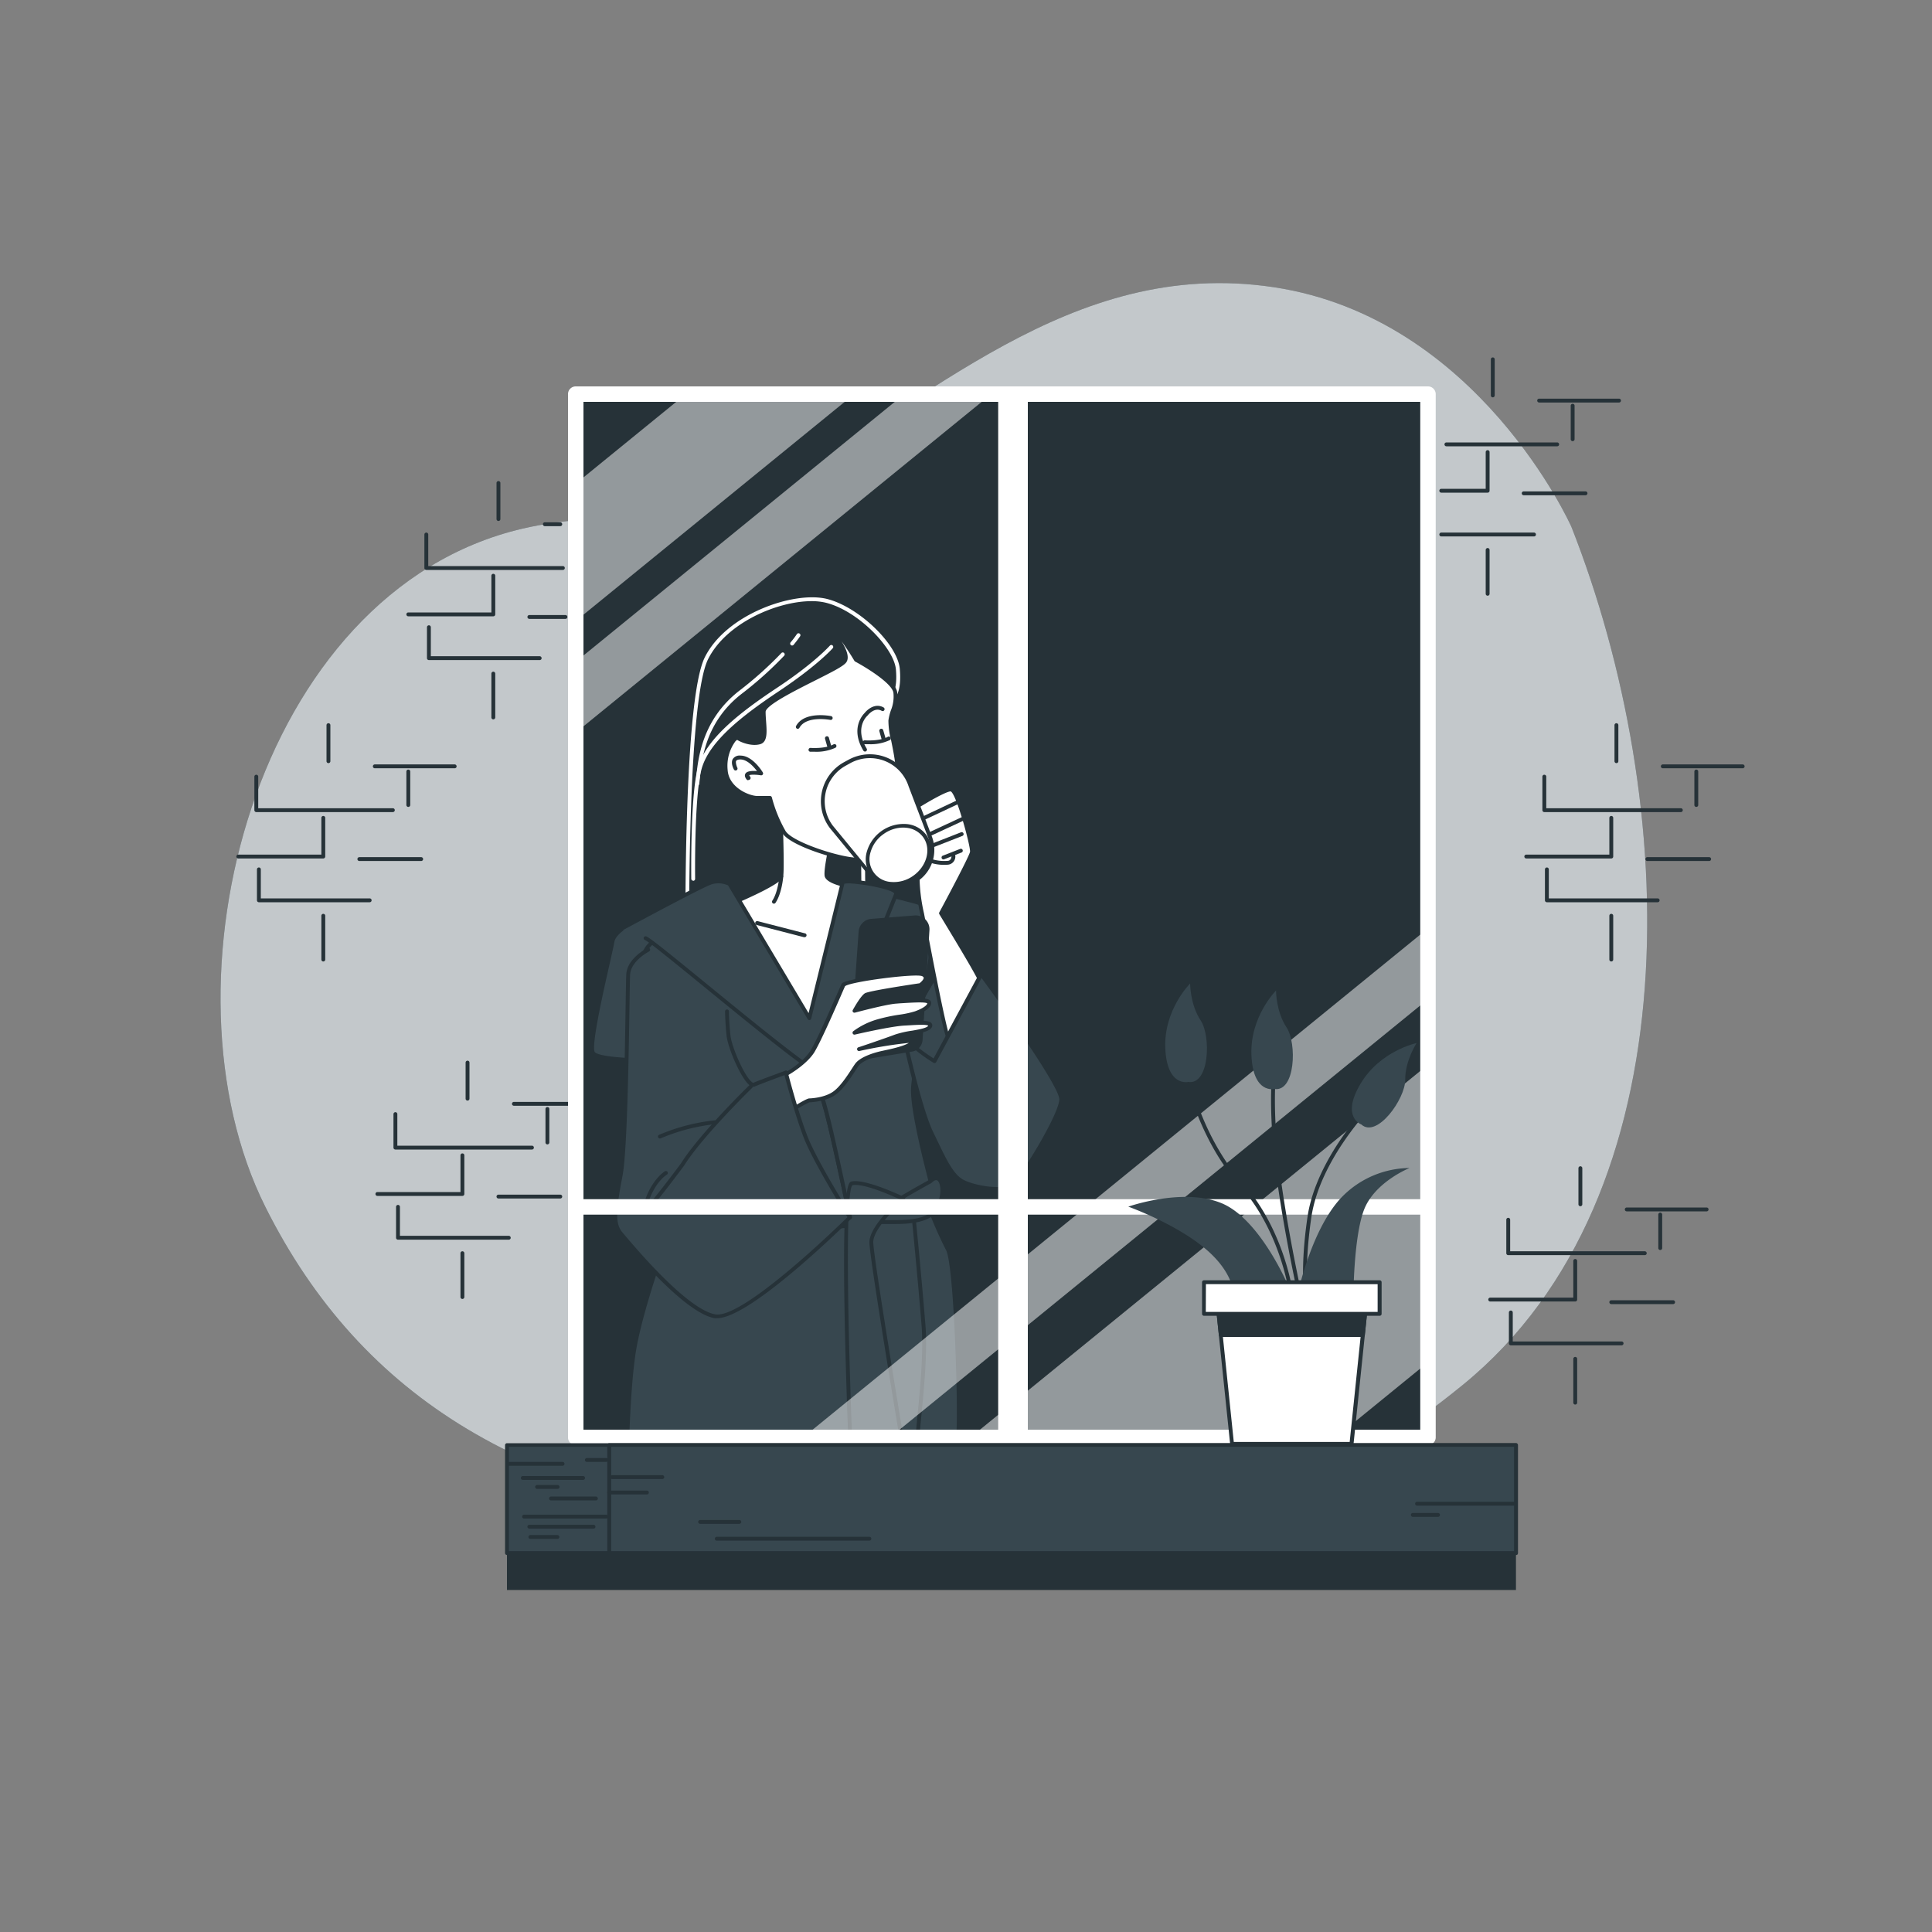 <svg xmlns="http://www.w3.org/2000/svg" xmlns:xlink="http://www.w3.org/1999/xlink" viewBox="0 0 500 500"><rect x="0" y="0" width="500" height="500" fill="#808080" stroke="none"/><defs><clipPath id="freepik--clip-path--inject-14"><path d="M233.83,267.6S241.24,252.76,244,250s9.56,1.36,10.15,2.93-6.44,15.81-9.37,20.49-4.87,2.58-6.83.39A37.94,37.94,0,0,1,233.83,267.6Z" style="fill:#37474F"></path></clipPath><clipPath id="freepik--clip-path-2--inject-14"><path d="M220,315s-3.32-15.61-5.08-23-2.93-11.13-4.29-12.69-7.42,1.56-8.4,6.83S216.65,313.47,220,315Z" style="fill:#37474F"></path></clipPath><clipPath id="freepik--clip-path-3--inject-14"><rect x="149.64" y="143.28" width="130.93" height="229.45" style="fill:none"></rect></clipPath><clipPath id="freepik--clip-path-4--inject-14"><path d="M241.37,276.76c-1.49,0-2.67-1.31-3.82-2.58a38.41,38.41,0,0,1-4.17-6.35.53.53,0,0,1,0-.46c.3-.61,7.48-14.94,10.24-17.7,1-1,2.54-1.29,4.46-.88,2.89.63,6,2.75,6.52,4,.72,1.94-6.93,17-9.42,20.94-1.21,1.94-2.38,2.93-3.59,3Zm-7-9.17a35.87,35.87,0,0,0,3.91,5.92c1,1.15,2.1,2.32,3.2,2.25.86-.08,1.82-.94,2.83-2.57,3.35-5.36,9.68-18.66,9.33-20.07-.29-.76-3.09-2.77-5.79-3.35a3.87,3.87,0,0,0-3.54.61C241.87,252.84,235.34,265.7,234.39,267.59Z" style="fill:#263238;clip-path:url(#freepik--clip-path--inject-14)"></path></clipPath><clipPath id="freepik--clip-path-5--inject-14"><path d="M220,315.53a.42.42,0,0,1-.22,0c-3.62-1.7-19-24.14-18-29.43a10.21,10.21,0,0,1,6.69-7.48A2.43,2.43,0,0,1,211,279c1.37,1.56,2.52,4.94,4.41,12.9,1.74,7.34,5,22.89,5.08,23.05a.49.49,0,0,1-.18.49A.45.45,0,0,1,220,315.53Zm-10.46-36.12a3.53,3.53,0,0,0-.85.12,9.16,9.16,0,0,0-6,6.7c-.83,4.49,11.9,23.49,16.52,27.64-.83-3.87-3.36-15.66-4.81-21.76-1.82-7.69-3-11.07-4.18-12.47A.92.92,0,0,0,209.51,279.41Z" style="fill:#263238;clip-path:url(#freepik--clip-path-2--inject-14)"></path></clipPath></defs><g id="freepik--background-simple--inject-14"><path d="M406.67,136.33s-24-54-77-62-90,31-129,51c-20.43,10.48-43.76,6.41-65.44,11.48C65.9,153,39.79,254.58,68.67,312.33c25,50,69,76,136,82s114,13,174-36S434.67,207.33,406.67,136.33Z" style="fill:#37474F"></path><path d="M406.67,136.33s-24-54-77-62-90,31-129,51c-20.43,10.48-43.76,6.41-65.44,11.48C65.9,153,39.79,254.58,68.67,312.33c25,50,69,76,136,82s114,13,174-36S434.67,207.33,406.67,136.33Z" style="fill:#fff;opacity:0.7"></path></g><g id="freepik--Wall--inject-14"><path d="M435,210.17H399.67a.5.5,0,0,1-.5-.5V201a.5.5,0,0,1,.5-.5.5.5,0,0,1,.5.5v8.17H435a.5.5,0,0,1,.5.5A.5.5,0,0,1,435,210.17Z" style="fill:#263238"></path><path d="M417,222.17H395a.5.5,0,0,1-.5-.5.5.5,0,0,1,.5-.5h21.5v-9.5a.5.5,0,1,1,1,0v10A.5.5,0,0,1,417,222.17Z" style="fill:#263238"></path><path d="M429,233.5H400.33a.5.5,0,0,1-.5-.5v-8a.5.5,0,0,1,.5-.5.5.5,0,0,1,.5.5v7.5H429a.5.5,0,0,1,0,1Z" style="fill:#263238"></path><path d="M442.33,222.83h-16a.5.5,0,0,1-.5-.5.51.51,0,0,1,.5-.5h16a.5.5,0,0,1,.5.5A.5.5,0,0,1,442.33,222.83Z" style="fill:#263238"></path><path d="M417,248.83a.5.5,0,0,1-.5-.5V237a.5.5,0,0,1,1,0v11.33A.5.5,0,0,1,417,248.83Z" style="fill:#263238"></path><path d="M439,208.83a.5.5,0,0,1-.5-.5v-8.66a.5.5,0,1,1,1,0v8.66A.5.5,0,0,1,439,208.83Z" style="fill:#263238"></path><path d="M418.33,197.5a.5.5,0,0,1-.5-.5v-9.33a.5.5,0,0,1,.5-.5.5.5,0,0,1,.5.5V197A.5.5,0,0,1,418.33,197.5Z" style="fill:#263238"></path><path d="M451,198.83H430.33a.5.5,0,0,1-.5-.5.51.51,0,0,1,.5-.5H451a.5.5,0,0,1,.5.5A.5.5,0,0,1,451,198.83Z" style="fill:#263238"></path><path d="M403,115.5H374.33a.5.5,0,0,1,0-1H403a.5.5,0,0,1,0,1Z" style="fill:#263238"></path><path d="M385,127.5H373a.5.5,0,0,1,0-1h11.5V117a.5.5,0,0,1,1,0v10A.5.5,0,0,1,385,127.5Z" style="fill:#263238"></path><path d="M397,138.83H373a.5.5,0,0,1-.5-.5.5.5,0,0,1,.5-.5h24a.5.5,0,0,1,.5.5A.5.5,0,0,1,397,138.83Z" style="fill:#263238"></path><path d="M410.33,128.17h-16a.51.51,0,0,1-.5-.5.5.5,0,0,1,.5-.5h16a.5.5,0,0,1,.5.5A.5.5,0,0,1,410.33,128.17Z" style="fill:#263238"></path><path d="M385,154.17a.5.5,0,0,1-.5-.5V142.33a.5.5,0,0,1,1,0v11.34A.5.5,0,0,1,385,154.17Z" style="fill:#263238"></path><path d="M407,114.17a.5.5,0,0,1-.5-.5V105a.5.5,0,0,1,1,0v8.67A.5.5,0,0,1,407,114.17Z" style="fill:#263238"></path><path d="M386.33,102.83a.5.5,0,0,1-.5-.5V93a.5.5,0,0,1,.5-.5.5.5,0,0,1,.5.5v9.33A.5.5,0,0,1,386.33,102.83Z" style="fill:#263238"></path><path d="M419,104.17H398.33a.51.51,0,0,1-.5-.5.5.5,0,0,1,.5-.5H419a.5.5,0,0,1,.5.5A.5.5,0,0,1,419,104.17Z" style="fill:#263238"></path><path d="M137.67,297.5H102.33a.5.5,0,0,1-.5-.5v-8.67a.51.51,0,0,1,.5-.5.5.5,0,0,1,.5.5v8.17h34.84a.5.5,0,0,1,0,1Z" style="fill:#263238"></path><path d="M119.67,309.5h-22a.5.5,0,0,1,0-1h21.5V299a.5.5,0,0,1,.5-.5.5.5,0,0,1,.5.5v10A.5.5,0,0,1,119.67,309.5Z" style="fill:#263238"></path><path d="M131.67,320.83H103a.5.5,0,0,1-.5-.5v-8a.5.5,0,0,1,1,0v7.5h28.17a.51.51,0,0,1,.5.5A.5.5,0,0,1,131.67,320.83Z" style="fill:#263238"></path><path d="M145,310.17H129a.5.5,0,0,1-.5-.5.5.5,0,0,1,.5-.5h16a.5.5,0,0,1,.5.5A.5.5,0,0,1,145,310.17Z" style="fill:#263238"></path><path d="M119.67,336.17a.5.5,0,0,1-.5-.5V324.33a.5.5,0,0,1,.5-.5.51.51,0,0,1,.5.5v11.34A.51.51,0,0,1,119.67,336.17Z" style="fill:#263238"></path><path d="M141.67,296.17a.5.5,0,0,1-.5-.5V287a.5.5,0,0,1,.5-.5.5.5,0,0,1,.5.5v8.67A.51.51,0,0,1,141.67,296.17Z" style="fill:#263238"></path><path d="M121,284.83a.5.5,0,0,1-.5-.5V275a.5.5,0,0,1,1,0v9.33A.5.5,0,0,1,121,284.83Z" style="fill:#263238"></path><path d="M147,286.17H133a.5.5,0,0,1-.5-.5.5.5,0,0,1,.5-.5h14a.5.5,0,0,1,.5.5A.5.5,0,0,1,147,286.17Z" style="fill:#263238"></path><path d="M101.67,210.17H66.33a.51.51,0,0,1-.5-.5V201a.5.5,0,0,1,.5-.5.5.5,0,0,1,.5.5v8.17h34.84a.5.5,0,0,1,.5.5A.51.51,0,0,1,101.67,210.17Z" style="fill:#263238"></path><path d="M83.67,222.17h-22a.5.5,0,0,1-.5-.5.5.5,0,0,1,.5-.5h21.5v-9.5a.5.5,0,0,1,.5-.5.5.5,0,0,1,.5.5v10A.51.51,0,0,1,83.67,222.17Z" style="fill:#263238"></path><path d="M95.67,233.5H67a.5.5,0,0,1-.5-.5v-8a.5.5,0,0,1,1,0v7.5H95.67a.5.5,0,1,1,0,1Z" style="fill:#263238"></path><path d="M109,222.83H93a.5.5,0,0,1-.5-.5.5.5,0,0,1,.5-.5h16a.5.5,0,0,1,.5.5A.5.5,0,0,1,109,222.83Z" style="fill:#263238"></path><path d="M83.67,248.83a.5.5,0,0,1-.5-.5V237a.5.5,0,0,1,.5-.5.5.5,0,0,1,.5.5v11.33A.5.5,0,0,1,83.67,248.83Z" style="fill:#263238"></path><path d="M105.67,208.83a.5.5,0,0,1-.5-.5v-8.66a.5.5,0,0,1,.5-.5.5.5,0,0,1,.5.5v8.66A.5.5,0,0,1,105.67,208.83Z" style="fill:#263238"></path><path d="M85,197.5a.5.5,0,0,1-.5-.5v-9.33a.5.5,0,1,1,1,0V197A.5.5,0,0,1,85,197.5Z" style="fill:#263238"></path><path d="M117.67,198.83H97a.5.5,0,0,1-.5-.5.5.5,0,0,1,.5-.5h20.67a.51.51,0,0,1,.5.5A.5.5,0,0,1,117.67,198.83Z" style="fill:#263238"></path><path d="M145.67,147.5H110.33a.5.5,0,0,1-.5-.5v-8.67a.51.51,0,0,1,.5-.5.5.5,0,0,1,.5.5v8.17h34.84a.5.5,0,0,1,0,1Z" style="fill:#263238"></path><path d="M127.67,159.5h-22a.5.5,0,0,1,0-1h21.5V149a.5.5,0,0,1,.5-.5.5.5,0,0,1,.5.5v10A.5.5,0,0,1,127.67,159.5Z" style="fill:#263238"></path><path d="M139.67,170.83H111a.5.5,0,0,1-.5-.5v-8a.5.5,0,0,1,1,0v7.5h28.17a.51.51,0,0,1,.5.5A.5.5,0,0,1,139.67,170.83Z" style="fill:#263238"></path><path d="M146.33,160.17H137a.5.5,0,0,1-.5-.5.5.5,0,0,1,.5-.5h9.33a.5.5,0,0,1,.5.5A.5.5,0,0,1,146.33,160.17Z" style="fill:#263238"></path><path d="M127.67,186.17a.5.5,0,0,1-.5-.5V174.33a.5.5,0,0,1,.5-.5.51.51,0,0,1,.5.5v11.34A.51.51,0,0,1,127.67,186.17Z" style="fill:#263238"></path><path d="M129,134.83a.5.5,0,0,1-.5-.5V125a.5.5,0,0,1,1,0v9.33A.5.5,0,0,1,129,134.83Z" style="fill:#263238"></path><path d="M145,136.17h-4a.5.5,0,0,1-.5-.5.5.5,0,0,1,.5-.5h4a.5.5,0,0,1,.5.5A.5.5,0,0,1,145,136.17Z" style="fill:#263238"></path><path d="M425.67,324.83H390.33a.5.5,0,0,1-.5-.5v-8.66a.5.5,0,0,1,.5-.5.5.5,0,0,1,.5.5v8.16h34.84a.51.51,0,0,1,.5.5A.5.5,0,0,1,425.67,324.83Z" style="fill:#263238"></path><path d="M407.67,336.83h-22a.5.5,0,0,1-.5-.5.5.5,0,0,1,.5-.5h21.5v-9.5a.5.5,0,0,1,.5-.5.51.51,0,0,1,.5.5v10A.5.5,0,0,1,407.67,336.83Z" style="fill:#263238"></path><path d="M419.67,348.17H391a.5.5,0,0,1-.5-.5v-8a.5.5,0,0,1,1,0v7.5h28.17a.5.5,0,0,1,.5.5A.51.51,0,0,1,419.67,348.17Z" style="fill:#263238"></path><path d="M433,337.5H417a.5.5,0,0,1,0-1h16a.5.5,0,0,1,0,1Z" style="fill:#263238"></path><path d="M407.67,363.5a.5.5,0,0,1-.5-.5V351.67a.5.5,0,0,1,.5-.5.5.5,0,0,1,.5.5V363A.5.5,0,0,1,407.67,363.5Z" style="fill:#263238"></path><path d="M429.67,323.5a.5.5,0,0,1-.5-.5v-8.67a.5.5,0,0,1,.5-.5.51.51,0,0,1,.5.5V323A.5.5,0,0,1,429.67,323.5Z" style="fill:#263238"></path><path d="M409,312.17a.5.5,0,0,1-.5-.5v-9.34a.5.5,0,1,1,1,0v9.34A.5.5,0,0,1,409,312.17Z" style="fill:#263238"></path><path d="M441.67,313.5H421a.5.5,0,0,1,0-1h20.67a.5.5,0,1,1,0,1Z" style="fill:#263238"></path><rect x="148.67" y="102" width="219.33" height="282.33" style="fill:#263238"></rect></g><g id="freepik--Character--inject-14"><g style="clip-path:url(#freepik--clip-path-3--inject-14)"><path d="M163.55,238.9s-4.68,2.15-5.07,4.88-6.64,27.14-4.88,28.89,14.05,1.95,14.83,1.56,7.42-24.2,8.79-29.08S173.51,234,163.55,238.9Z" style="fill:#37474F"></path><path d="M165.58,274.89c-4.11,0-11-.49-12.34-1.86s.28-9.44,3.6-24c.59-2.58,1-4.62,1.14-5.27.42-2.94,5.09-5.13,5.36-5.26,4.89-2.4,9.33-2.42,12.16-.06a6.66,6.66,0,0,1,2.2,6.89l-.19.67c-7.91,28.26-8.48,28.54-8.85,28.73A12.81,12.81,0,0,1,165.58,274.89Zm4.66-37.25a15,15,0,0,0-6.47,1.71h0c-1.23.56-4.5,2.48-4.79,4.49-.1.7-.54,2.65-1.15,5.35-1.36,6-5,21.81-3.87,23.12,1.46,1.46,12.72,1.77,14.19,1.48.43-.77,2.11-5.63,8.41-28.12l.19-.67a5.67,5.67,0,0,0-1.88-5.85A7,7,0,0,0,170.24,237.64Zm-2.15,36.24Zm-4.54-35h0Z" style="fill:#263238"></path><path d="M173.75,317s-7.25,19.25-9.5,31.5-2.25,41-2.25,41h83.25s.75-38.5-1.5-53.25a158,158,0,0,0-5.25-23.75Z" style="fill:#37474F"></path><path d="M245.25,390H162a.5.5,0,0,1-.5-.5c0-.29,0-28.94,2.26-41.09s9.45-31.39,9.52-31.59a.5.5,0,0,1,.44-.32l64.75-4.5a.49.49,0,0,1,.5.34,160.21,160.21,0,0,1,5.27,23.83c2.24,14.63,1.52,52.95,1.51,53.34A.51.51,0,0,1,245.25,390Zm-82.75-1h82.26c.07-4.53.58-39-1.5-52.67a164.2,164.2,0,0,0-5.12-23.3l-64,4.45c-.93,2.49-7.3,19.88-9.37,31.11S162.52,385.12,162.5,389Z" style="fill:#263238"></path><path d="M231,180.5s1.82-1.3,1.3-7.29-10.16-15.62-18.49-17.71-25.52,3.91-31,14.85-4.94,71.34-4.94,71.34l45.57-2.6s-.26-24.48-.26-31.77S231,180.5,231,180.5Z" style="fill:#263238"></path><path d="M177.9,242.19a.47.47,0,0,1-.34-.13.48.48,0,0,1-.16-.36c0-2.47-.46-60.66,5-71.58C188,158.84,205.53,152.91,214,155c8.26,2.06,18.31,11.73,18.87,18.15.47,5.4-.92,7.19-1.38,7.63-.64,1.61-7.73,19.69-7.73,26.52,0,7.21.25,31.52.26,31.76a.51.51,0,0,1-.48.51l-45.56,2.6ZM210,155.58c-8.75,0-22,5.56-26.74,15-5.08,10.17-4.93,64.63-4.9,70.6L223,238.62c0-3.46-.25-24.65-.25-31.3,0-7.3,7.52-26.2,7.84-27a.52.52,0,0,1,.17-.22s1.58-1.38,1.1-6.85-9.69-15.16-18.11-17.26A15.4,15.4,0,0,0,210,155.58Z" style="fill:#fff"></path><path d="M179.4,227.92a.49.49,0,0,1-.5-.49c0-.86-.26-21.16,1.65-28.51,2-7.7,11.11-14.66,20.67-21s13.51-10.79,13.55-10.83a.49.49,0,0,1,.7-.05.51.51,0,0,1,.05.71c-.16.18-4,4.49-13.74,11-9.4,6.26-18.35,13.07-20.26,20.45-1.88,7.22-1.63,28-1.62,28.25a.5.5,0,0,1-.5.5Z" style="fill:#fff"></path><path d="M180.49,203.36h-.09a.51.51,0,0,1-.41-.58c.07-.41.13-1,.19-1.63.49-4.84,1.5-14.91,11.19-22.42A95,95,0,0,0,202.23,169a.48.48,0,0,1,.7,0,.5.5,0,0,1,0,.71,94.36,94.36,0,0,1-11,9.86c-9.35,7.24-10.33,17-10.8,21.73-.07.69-.13,1.27-.2,1.69A.49.49,0,0,1,180.49,203.36Z" style="fill:#fff"></path><path d="M205,167.06a.51.51,0,0,1-.32-.12.5.5,0,0,1-.07-.7,23.32,23.32,0,0,0,1.62-2.13.51.51,0,0,1,.7-.14.5.5,0,0,1,.14.69s-.54.82-1.68,2.21A.52.52,0,0,1,205,167.06Z" style="fill:#fff"></path><path d="M229,231.5s7.75,1.75,9.5,2.5,3.5,4.75,3.25,6.75-5,35-5.5,40.5,3.75,21.5,4.5,24.5,1.25,6-3.25,8.25-24,3.75-28.25,4.25-31.5,1.75-35.5,1.25-8-38.13-8-49.13-1.63-22.77,2.87-26.27S196,234,203.25,232,229,231.5,229,231.5Z" style="fill:#37474F"></path><path d="M177.28,320.11c-1.68,0-2.94,0-3.59-.11-4.67-.59-8.48-40.11-8.48-49.63,0-2.35-.07-4.76-.15-7.08-.28-9-.52-16.68,3.22-19.58,5-3.89,31.8-11.35,34.84-12.19,7.25-2,25.16-.58,25.92-.52h.07c.32.07,7.82,1.77,9.59,2.53,2,.86,3.82,5.07,3.55,7.27-.07.51-.42,3-.93,6.6-1.47,10.41-4.2,29.8-4.57,33.88-.45,5,3.08,18.81,4.23,23.35l.25,1c.83,3.31,1.19,6.47-3.51,8.82-3.77,1.88-17.47,3.22-24.84,3.93-1.56.16-2.81.28-3.57.37C205.72,319.17,186,320.11,177.28,320.11Zm38.14-88.65c-4.56,0-9.2.24-12,1-3,.84-29.65,8.25-34.49,12-3.33,2.59-3.09,10.44-2.83,18.76.08,2.33.15,4.74.15,7.11,0,12.76,4.31,48.22,7.6,48.63,4,.5,31.12-.75,35.38-1.25.77-.09,2-.21,3.6-.36,6.77-.66,20.88-2,24.49-3.84,4-2,3.76-4.56,3-7.68l-.25-1c-1.17-4.59-4.73-18.55-4.27-23.68.38-4.12,3.11-23.52,4.58-33.94.51-3.56.86-6.07.92-6.58.22-1.75-1.42-5.58-2.95-6.23s-8.81-2.34-9.38-2.46S222,231.46,215.42,231.46Z" style="fill:#263238"></path><path d="M236.5,315.5s1.5,15,2.5,27.5-2.75,32.5-1.25,32.25,9.75,2.24,10.25-4-.5-44-2.75-48a103.64,103.64,0,0,1-5-11.5S237,310.5,236.5,315.5Z" style="fill:#37474F"></path><path d="M242.19,376a28.31,28.31,0,0,1-2.86-.19,8.76,8.76,0,0,0-1.5-.1.66.66,0,0,1-.56-.17c-.59-.55-.48-2.47.23-9.78.66-6.72,1.55-15.91,1-22.75-1-12.35-2.48-27.34-2.5-27.49v-.1c.2-2,.83-3.28,1.87-3.92a3.1,3.1,0,0,1,2.56-.25.51.51,0,0,1,.29.3,103.18,103.18,0,0,0,5,11.42c2.36,4.2,3.26,42.66,2.81,48.28a4.79,4.79,0,0,1-1.63,3.45A7.34,7.34,0,0,1,242.19,376Zm-4.16-1.3c.36,0,.82,0,1.4.11,1.9.21,5.08.55,6.8-.88a3.76,3.76,0,0,0,1.27-2.76c.53-6.57-.58-44-2.69-47.7a100.67,100.67,0,0,1-4.94-11.34,2.06,2.06,0,0,0-1.48.23c-.74.46-1.22,1.54-1.39,3.11.1,1,1.54,15.46,2.5,27.46.55,6.93-.35,16.17-1,22.92-.38,3.88-.77,7.88-.56,8.85Z" style="fill:#263238"></path><path d="M240.75,305.75s-11,6-13.5,8.25-2.5,2.25,1.5,2.25,11.25.5,13.75-3.5S243.75,302.75,240.75,305.75Z" style="fill:#37474F"></path><path d="M231.47,316.77h-2.72c-2.63,0-3.43,0-3.67-.64s.33-1.12,1.84-2.48c2.44-2.2,12.55-7.75,13.53-8.29,1.41-1.37,2.41-.84,2.78-.55,1.46,1.16,1.6,5.18-.31,8.22C240.79,316.43,235.56,316.77,231.47,316.77Zm-5.28-1.08c.48.06,1.46.06,2.56.06H230c4,.05,10,.11,12.11-3.27,1.66-2.66,1.51-6.14.53-6.92-.45-.36-1.07.1-1.51.53a.31.31,0,0,1-.11.09c-.11.06-11,6-13.41,8.18C227,314.89,226.46,315.38,226.19,315.69Zm14.56-9.94h0Z" style="fill:#263238"></path><path d="M233.75,310.25s-9.75-4.75-13.25-4,0,77.5,0,77.5h14.75s-9.75-58-9.75-62.25S233.75,310.25,233.75,310.25Z" style="fill:#37474F"></path><path d="M235.25,384.25H220.5a.5.5,0,0,1-.5-.48c0-.19-.88-19.41-1.31-38.48-.89-39,.86-39.35,1.71-39.53,3.63-.76,13.16,3.84,13.57,4a.49.49,0,0,1,.1.83c-.08.07-8.07,6.9-8.07,10.87,0,4.16,9.65,61.59,9.74,62.17a.46.46,0,0,1-.11.4A.46.46,0,0,1,235.25,384.25Zm-14.27-1h13.68c-1.08-6.43-9.66-57.69-9.66-61.75,0-3.79,5.93-9.41,7.85-11.12-2.26-1.05-9.47-4.25-12.25-3.64C218.46,308.72,219.68,354.51,221,383.25Z" style="fill:#263238"></path><path d="M202,209.62s.58,15.42.19,17.18S188.73,234,188.73,234l21.48,32.6L219,229.14s-4.88-1-5.07-2.54,1.17-8,1.17-8Z" style="fill:#fff"></path><path d="M210.21,267.12a.5.5,0,0,1-.42-.22l-21.47-32.6a.45.45,0,0,1-.06-.42.47.47,0,0,1,.28-.32c6.1-2.55,12.87-5.9,13.18-6.87.3-1.39-.05-12.78-.21-17.05a.5.5,0,0,1,.78-.43l13.08,9a.49.49,0,0,1,.21.51c-.38,1.77-1.32,6.63-1.17,7.84.09.72,2.49,1.67,4.68,2.11a.51.51,0,0,1,.39.61l-8.79,37.48a.48.48,0,0,1-.4.37Zm-20.73-32.87L210,265.38l8.41-35.86c-1.57-.35-4.77-1.27-5-2.85s.81-6.42,1.11-7.85l-12-8.22c.13,3.62.5,14.74.15,16.31C202.3,228.67,193.11,232.72,189.48,234.25Z" style="fill:#263238"></path><path d="M200.29,233.87a.53.53,0,0,1-.27-.08.5.5,0,0,1-.14-.7c1.48-2.22,1.82-6.29,1.82-6.33a.52.52,0,0,1,.54-.46.5.5,0,0,1,.46.54c0,.18-.36,4.37-2,6.81A.52.52,0,0,1,200.29,233.87Z" style="fill:#263238"></path><path d="M208.17,242.54l-.13,0-12.2-3.15a.5.5,0,1,1,.25-1l12.2,3.15a.5.5,0,0,1-.12,1Z" style="fill:#263238"></path><path d="M214.33,162.23s5.9,6.55,4.26,8.85-21,9.83-21,13.1,1,7.21-1,7.87-4.59-.33-5.57-1-3.61,3.27-3.28,8.19,5.9,7.21,8.19,7.21h3.28a35.8,35.8,0,0,0,3.6,8.85c2.3,3.6,18.36,8.19,20,6.88s7.87-13.11,9.18-18.68-2-14.42-1.64-17,1.64-3.93,1.31-7.21-10.16-8.52-10.16-8.52S215.64,160.92,214.33,162.23Z" style="fill:#fff"></path><path d="M221.69,222.93a14.58,14.58,0,0,1-2.3-.24c-4.72-.78-15-4-16.95-7.11a34.9,34.9,0,0,1-3.57-8.61H196c-2.33,0-8.33-2.28-8.69-7.68-.28-4.13,1.5-7.8,2.9-8.61a1,1,0,0,1,1.15,0c.92.61,3.37,1.51,5.14.93,1.09-.37.94-2.51.77-4.77-.06-.87-.13-1.77-.13-2.63,0-2.11,5.2-4.88,13.13-8.87,3.61-1.82,7.35-3.71,7.94-4.52,1-1.44-2.05-5.81-4.23-8.23a.5.5,0,0,1,0-.69.91.91,0,0,1,.78-.25c1.86.22,5.84,6.6,7.14,8.75,1.48.8,10,5.52,10.3,8.85a10.49,10.49,0,0,1-.67,4.8,12.55,12.55,0,0,0-.64,2.52,21.07,21.07,0,0,0,.7,4.87c.79,3.84,1.77,8.62.93,12.22-1.33,5.62-7.61,17.56-9.35,19A2.28,2.28,0,0,1,221.69,222.93Zm-30.9-31.45a1.58,1.58,0,0,0-.48.39,10.72,10.72,0,0,0-2,7.36C188.6,203.9,194,206,196,206h3.28a.48.48,0,0,1,.48.38,35.54,35.54,0,0,0,3.55,8.7c1.58,2.49,10.69,5.69,16.05,6.62,2.72.48,3.2.14,3.2.14,1.46-1.17,7.67-12.75,9-18.41.8-3.38-.16-8-.93-11.79a20.36,20.36,0,0,1-.71-5.19,13.4,13.4,0,0,1,.68-2.71,9.35,9.35,0,0,0,.62-4.39c-.24-2.47-7.22-6.71-9.89-8.13a.58.58,0,0,1-.2-.18c-1.13-1.9-2.31-3.67-3.35-5.09,1.23,2,2.15,4.17,1.24,5.45-.69,1-3.61,2.47-8.3,4.83-5,2.52-12.58,6.33-12.58,8,0,.83.07,1.7.13,2.55.19,2.67.38,5.18-1.45,5.79C194.58,193.26,191.74,192.12,190.79,191.48Z" style="fill:#263238"></path><path d="M223.87,194.5a.5.5,0,0,1-.43-.24c-3.47-5.79-.09-9.33.35-9.76.79-1,2.79-2.6,4.88-1.41a.51.51,0,0,1,.19.69.49.49,0,0,1-.68.18c-1.89-1.07-3.6,1.16-3.62,1.18l-.07.08c-.14.12-3.43,3.12-.19,8.53a.5.5,0,0,1-.17.68A.48.48,0,0,1,223.87,194.5Z" style="fill:#263238"></path><path d="M206.47,188.62a.5.5,0,0,1-.24-.06.51.51,0,0,1-.2-.68c2.12-3.89,8.77-2.6,9.06-2.55a.51.51,0,0,1,.39.59.5.5,0,0,1-.59.39c-.06,0-6.22-1.19-8,2.05A.51.51,0,0,1,206.47,188.62Z" style="fill:#263238"></path><path d="M214.66,193.86a.49.49,0,0,1-.48-.36l-.66-2.3a.5.5,0,0,1,1-.27l.65,2.29a.5.5,0,0,1-.34.62Z" style="fill:#263238"></path><path d="M210.86,194.55c-.66,0-1.1,0-1.16,0a.49.49,0,0,1-.45-.54.5.5,0,0,1,.54-.45s3.8.29,5.93-.92a.51.51,0,0,1,.69.18.52.52,0,0,1-.19.69A11.66,11.66,0,0,1,210.86,194.55Z" style="fill:#263238"></path><path d="M228.72,191.91a.51.51,0,0,1-.49-.36l-.65-2.3a.5.5,0,1,1,1-.27l.66,2.29a.51.51,0,0,1-.35.62Z" style="fill:#263238"></path><path d="M224.92,192.6c-.66,0-1.11,0-1.16,0a.5.5,0,1,1,.08-1s3.81.29,5.94-.92a.49.49,0,1,1,.49.86A11.61,11.61,0,0,1,224.92,192.6Z" style="fill:#263238"></path><path d="M193.62,201.92a.51.51,0,0,1-.39-.19c-.46-.57-.57-1.08-.32-1.51.42-.71,1.81-.76,3-.67-.87-1.14-2.53-3-4.29-3-.41,0-.93.07-1.11.38s.1,1.37.31,1.75a.5.5,0,0,1-.87.49c-.09-.17-.92-1.67-.3-2.74a2.09,2.09,0,0,1,2-.88c3.12,0,5.66,4.17,5.76,4.35a.5.5,0,0,1,0,.54.51.51,0,0,1-.5.21c-1.35-.22-2.83-.2-3,0a1.54,1.54,0,0,0,.23.37.5.5,0,0,1-.39.82Z" style="fill:#263238"></path><path d="M233.83,267.6S241.24,252.76,244,250s9.56,1.36,10.15,2.93-6.44,15.81-9.37,20.49-4.87,2.58-6.83.39A37.94,37.94,0,0,1,233.83,267.6Z" style="fill:#37474F"></path><path d="M241.37,276.76c-1.49,0-2.67-1.31-3.82-2.58a38.41,38.41,0,0,1-4.17-6.35.53.53,0,0,1,0-.46c.3-.61,7.48-14.94,10.24-17.7,1-1,2.54-1.29,4.46-.88,2.89.63,6,2.75,6.52,4,.72,1.94-6.93,17-9.42,20.94-1.21,1.94-2.38,2.93-3.59,3Zm-7-9.17a35.87,35.87,0,0,0,3.91,5.92c1,1.15,2.1,2.32,3.2,2.25.86-.08,1.82-.94,2.83-2.57,3.35-5.36,9.68-18.66,9.33-20.07-.29-.76-3.09-2.77-5.79-3.35a3.87,3.87,0,0,0-3.54.61C241.87,252.84,235.34,265.7,234.39,267.59Z" style="fill:#263238"></path><g style="clip-path:url(#freepik--clip-path-4--inject-14)"><path d="M233.83,267.6S241.24,252.76,244,250s9.56,1.36,10.15,2.93-6.44,15.81-9.37,20.49-4.87,2.58-6.83.39A37.94,37.94,0,0,1,233.83,267.6Z" style="opacity:0.3"></path></g><path d="M237.54,208.64s6.83-4.29,8.58-4.29,5.67,14.84,5.47,16.2-8,15.81-8,15.81,10.15,16.79,10.54,18.35-7.42,14.45-8.4,14.45-6.44-29.67-7-32.6a47.15,47.15,0,0,1-1.17-10.74c.19-3.32.78-11.71.78-11.71S236.17,208.84,237.54,208.64Z" style="fill:#fff"></path><path d="M245.73,269.66c-.69,0-1.24,0-7-30.14-.26-1.42-.46-2.43-.54-2.86A44.76,44.76,0,0,1,237,225.79c.18-3.09.7-10.58.77-11.6-.46-1.15-1.68-4.44-1-5.57a1,1,0,0,1,.57-.45c1-.62,7-4.32,8.78-4.32a1.21,1.21,0,0,1,.9.5c2,2.3,5.27,14.84,5.06,16.27s-6.35,12.82-7.92,15.73c1.56,2.58,10.07,16.71,10.45,18.24.43,1.72-5.57,11.44-7.48,13.9C246.36,269.47,246.05,269.66,245.73,269.66Zm-.13-1Zm-8-59.56c-.25.42.29,2.67,1.15,4.79a.45.45,0,0,1,0,.23s-.58,8.39-.78,11.7a44.84,44.84,0,0,0,1.17,10.61c.08.43.28,1.45.55,2.87,3.29,17.33,5.35,27.11,6.13,29.13,1.84-1.83,7.93-12.4,7.76-13.63s-6.42-11.49-10.48-18.21a.48.48,0,0,1,0-.49c3-5.56,7.81-14.72,7.94-15.65.19-1.36-3.52-15-5-15.64-1.13,0-5.68,2.6-8.28,4.23A.49.49,0,0,1,237.63,209.13Zm-.09-.49Z" style="fill:#263238"></path><path d="M245.15,223.79a11.59,11.59,0,0,1-4.09-.43c-1.16-.46-1.58-3.12-1.68-3.92a.49.49,0,0,1,.32-.52l9-3.52a.5.5,0,0,1,.65.29.49.49,0,0,1-.28.64l-8.61,3.37c.2,1.25.63,2.58,1,2.73a11,11,0,0,0,3.72.36c1,0,1.06-1,1.06-1.26a.46.46,0,0,1,.5-.5.5.5,0,0,1,.5.5A2.11,2.11,0,0,1,245.15,223.79Z" style="fill:#263238"></path><path d="M244.17,222.42a.48.48,0,0,1-.46-.32.5.5,0,0,1,.28-.65l4.49-1.75a.49.49,0,0,1,.65.28.5.5,0,0,1-.29.65l-4.49,1.75A.39.39,0,0,1,244.17,222.42Z" style="fill:#263238"></path><path d="M239.4,216.94a.48.48,0,0,1-.45-.28.5.5,0,0,1,.24-.67l9.65-4.48a.5.5,0,0,1,.67.24.52.52,0,0,1-.25.67l-9.65,4.48A.49.49,0,0,1,239.4,216.94Z" style="fill:#263238"></path><path d="M237.73,212.85a.48.48,0,0,1-.45-.28.5.5,0,0,1,.24-.67l9.95-4.68a.5.5,0,0,1,.67.24.49.49,0,0,1-.24.66l-10,4.69A.52.52,0,0,1,237.73,212.85Z" style="fill:#263238"></path><path d="M215.15,214l9.76,11.85a9.24,9.24,0,0,0,11.5,2.28h0a9.24,9.24,0,0,0,4.28-11.44l-5.09-13.38A11,11,0,0,0,219.85,197l-1.16.63A11,11,0,0,0,215.15,214Z" style="fill:#fff"></path><path d="M232.06,229.69a9.76,9.76,0,0,1-7.54-3.55l-9.76-11.85v0a11.53,11.53,0,0,1,3.7-17.05l1.16-.63a11.53,11.53,0,0,1,16.47,6.54l5.08,13.35a9.77,9.77,0,0,1-4.51,12.06A9.64,9.64,0,0,1,232.06,229.69Zm-16.52-16,9.75,11.85a8.76,8.76,0,0,0,14.94-8.68l-5.09-13.37a10.53,10.53,0,0,0-15.06-6l-1.15.64a10.52,10.52,0,0,0-3.39,15.56Z" style="fill:#263238"></path><path d="M239.4,216.44c2.26,3.23,1,8-2.76,10.63s-8.67,2.18-10.93-1-1-8,2.76-10.63S237.15,213.22,239.4,216.44Z" style="fill:#fff"></path><path d="M231.39,229.29a7.56,7.56,0,0,1-.83,0,6.92,6.92,0,0,1-6.22-8.88,9.93,9.93,0,0,1,10.22-7.15,7.07,7.07,0,0,1,5.25,2.94c2.41,3.44,1.12,8.52-2.88,11.32A9.69,9.69,0,0,1,231.39,229.29Zm2.34-15.11a8.7,8.7,0,0,0-5,1.63,8.58,8.58,0,0,0-3.45,4.81,5.91,5.91,0,0,0,5.34,7.63,8.59,8.59,0,0,0,5.71-1.59c3.54-2.48,4.73-6.94,2.63-9.93h0a6.06,6.06,0,0,0-4.53-2.51A6,6,0,0,0,233.73,214.18Z" style="fill:#263238"></path><path d="M220,315s-3.32-15.61-5.08-23-2.93-11.13-4.29-12.69-7.42,1.56-8.4,6.83S216.65,313.47,220,315Z" style="fill:#37474F"></path><path d="M220,315.53a.42.42,0,0,1-.22,0c-3.62-1.7-19-24.14-18-29.43a10.21,10.21,0,0,1,6.69-7.48A2.43,2.43,0,0,1,211,279c1.37,1.56,2.52,4.94,4.41,12.9,1.74,7.34,5,22.89,5.08,23.05a.49.49,0,0,1-.18.49A.45.45,0,0,1,220,315.53Zm-10.46-36.12a3.53,3.53,0,0,0-.85.12,9.16,9.16,0,0,0-6,6.7c-.83,4.49,11.9,23.49,16.52,27.64-.83-3.87-3.36-15.66-4.81-21.76-1.82-7.69-3-11.07-4.18-12.47A.92.92,0,0,0,209.51,279.41Z" style="fill:#263238"></path><g style="clip-path:url(#freepik--clip-path-5--inject-14)"><path d="M220,315s-3.32-15.61-5.08-23-2.93-11.13-4.29-12.69-7.42,1.56-8.4,6.83S216.65,313.47,220,315Z" style="opacity:0.3"></path></g><path d="M167.07,242.81c2.14.58,44.5,37.08,45.87,35.13s18.15-44.7,18.93-46.46-8.39-3.12-11.32-3.31-2.54.39-2.54.39l-8.58,34.94-20.7-34.75a6.54,6.54,0,0,0-4.68-.39c-2.54.78-23.43,12.1-23.43,12.1" style="fill:#37474F"></path><path d="M212.79,278.52c-1.93,0-11.07-7.2-30.52-23.1-7.13-5.82-14.5-11.84-15.34-12.13a.51.51,0,0,1-.33-.63.49.49,0,0,1,.6-.34c.84.23,5.2,3.75,15.7,12.33,10.92,8.92,27.31,22.32,29.72,22.85,1.36-2.45,10.35-25.05,15.24-37.35,1.94-4.86,3.34-8.38,3.56-8.87-.14-.91-6.62-2.33-10.9-2.62a7.43,7.43,0,0,0-2,.05l-8.58,34.91a.5.5,0,0,1-.41.37.48.48,0,0,1-.5-.24l-20.62-34.62a6.16,6.16,0,0,0-4.18-.29c-2.47.76-23.13,11.95-23.34,12.06a.51.51,0,0,1-.68-.2.5.5,0,0,1,.21-.68c.85-.46,21-11.35,23.51-12.14a7,7,0,0,1,5.07.43.44.44,0,0,1,.19.19l20.07,33.69,8.27-33.64a.67.67,0,0,1,.08-.38c.21-.35.71-.66,3-.5,1.59.1,10.5,1.12,11.67,3.05a1,1,0,0,1,.07,1c-.21.46-1.6,4-3.54,8.83-7,17.54-14.49,36.35-15.44,37.71a.72.72,0,0,1-.48.28Z" style="fill:#263238"></path><path d="M253.93,252.18l-12.1,22.44s-7-4.29-8-7c0,0,4.1,19.13,7.22,25.57s5.07,11.13,8.2,12.69,10.73,2.93,13.27.58,11.91-17.76,12.1-21.86S253.93,252.18,253.93,252.18Z" style="fill:#37474F"></path><path d="M257.84,308.19A22.3,22.3,0,0,1,249,306.3c-2.93-1.46-4.82-5.4-7.43-10.85l-1-2.06c-3.11-6.43-7.09-24.9-7.26-25.69a.49.49,0,0,1,.35-.58.49.49,0,0,1,.61.31c.7,2,5.18,5.11,7.34,6.49l11.85-22a.5.5,0,0,1,.41-.26.47.47,0,0,1,.43.2c2.15,2.91,21,28.57,20.79,32.72s-9.76,19.91-12.26,22.21C261.78,307.81,259.91,308.19,257.84,308.19Zm-23-38.29c1.21,5.35,4.25,18.09,6.65,23.05l1,2.07c2.53,5.27,4.35,9.08,7,10.39,3,1.49,10.4,2.8,12.71.67s11.76-17.55,11.95-21.52c.13-2.83-11.79-20.11-20.13-31.45l-11.73,21.75a.55.55,0,0,1-.31.25.54.54,0,0,1-.39-.06A40,40,0,0,1,234.85,269.9Z" style="fill:#263238"></path><path d="M222.71,241.15l-2.11,29.61a2.76,2.76,0,0,0,3.19,2.91l12.17-2a2.75,2.75,0,0,0,2.3-2.54l1.79-28.43a3.09,3.09,0,0,0-3.32-3.27l-11.19.88A3.08,3.08,0,0,0,222.71,241.15Z" style="fill:#263238"></path><path d="M223.34,274.2a3.23,3.23,0,0,1-3.23-3.48l2.1-29.6a3.56,3.56,0,0,1,3.29-3.32l11.19-.88a3.58,3.58,0,0,1,3.85,3.8l-1.78,28.43a3.26,3.26,0,0,1-2.72,3l-12.16,2A3.27,3.27,0,0,1,223.34,274.2ZM237,237.91h-.2l-11.19.88a2.56,2.56,0,0,0-2.37,2.39h0l-2.11,29.6a2.24,2.24,0,0,0,2.61,2.38l12.17-2a2.25,2.25,0,0,0,1.88-2.08l1.79-28.44a2.63,2.63,0,0,0-.77-2A2.59,2.59,0,0,0,237,237.91Zm-14.26,3.24h0Z" style="fill:#263238"></path><path d="M202.79,278.33s5.27-2.73,7.42-6.24,7.41-16,8-17.18,18.93-3.71,20.69-2.73-.78,2.73-.78,2.73-13.08,2-14.05,2.54-2.93,4.1-2.93,4.1,8-2.15,10.73-2.35,8.4-.78,8.59.2-1.36,2-3.51,2.73-6.25,1-10,2.15a19,19,0,0,0-5.85,2.93s9.17-2.15,12.88-2.35,7.42-.58,6.64.78-5.66,1.37-8.79,2.54-9.56,3.32-9.56,3.32,15-3.12,13.86-1.76-5.08,2.15-7.81,2.74-5.66,1.75-6.64,3.12-3.32,5.47-5.66,7.22-6.05,1.95-6.63,1.95-4.88,2.74-4.88,2.74Z" style="fill:#fff"></path><path d="M204.55,288a.65.65,0,0,1-.2,0,.56.56,0,0,1-.3-.37l-1.75-9.17a.5.5,0,0,1,.26-.54c.05,0,5.17-2.71,7.22-6.06,1.58-2.59,4.93-10.23,6.73-14.33.66-1.51,1.1-2.5,1.25-2.82s.41-.47,1.39-.77c3.58-1.11,18.17-3.19,20-2.17A1.47,1.47,0,0,1,240,253c.06,1.13-1.34,2.16-1.61,2.35a.58.58,0,0,1-.22.08c-5,.75-13.14,2.07-13.87,2.48a11.57,11.57,0,0,0-2.14,2.88,81.24,81.24,0,0,1,9.66-2.06l1.13-.08c5.45-.43,7.76-.43,8,.68s-1,2.29-3.83,3.3a24.76,24.76,0,0,1-4.13.89,44.57,44.57,0,0,0-5.85,1.26,22.88,22.88,0,0,0-3.22,1.32,82.25,82.25,0,0,1,10.08-1.7l1.27-.08c3.5-.2,5.35-.27,5.86.57a.94.94,0,0,1,0,1c-.57,1-2.42,1.33-4.75,1.75a25.71,25.71,0,0,0-4.29,1c-.77.29-1.75.64-2.78,1,6.89-1.18,7.22-.62,7.38-.35a.65.65,0,0,1-.1.77c-1.23,1.43-4.83,2.2-7.72,2.82l-.37.08c-3,.64-5.54,1.81-6.33,2.92-.2.29-.47.69-.78,1.18-1.22,1.88-3.07,4.72-5,6.15-2.66,2-6.89,2.06-6.93,2.06a38,38,0,0,0-4.62,2.65A.5.5,0,0,1,204.55,288Zm-1.2-9.41,1.55,8.09c1.88-1.18,4-2.41,4.53-2.41,0,0,3.93-.06,6.33-1.86,1.78-1.33,3.57-4.08,4.75-5.9.32-.5.6-.92.81-1.21,1.14-1.6,4.33-2.76,6.94-3.32l.36-.08c2.11-.45,5.14-1.1,6.6-2a111.82,111.82,0,0,0-12.81,2.1.49.49,0,0,1-.58-.36.49.49,0,0,1,.32-.6c.07,0,6.47-2.16,9.55-3.32a26,26,0,0,1,4.46-1c1.75-.31,3.72-.67,4.06-1.26-.3-.38-3.06-.22-4.89-.11l-1.28.07c-3.62.19-12.71,2.31-12.8,2.33a.49.49,0,0,1-.56-.26.51.51,0,0,1,.13-.61,19.62,19.62,0,0,1,6-3,44.52,44.52,0,0,1,6-1.29,25.28,25.28,0,0,0,3.95-.85c2.22-.81,3.19-1.62,3.2-2.09-.73-.44-5.06-.1-6.93,0l-1.14.09c-2.65.19-10.56,2.31-10.64,2.33a.51.51,0,0,1-.53-.18.5.5,0,0,1,0-.55c.34-.6,2.07-3.66,3.11-4.28s11.66-2.22,14.12-2.59c.48-.36,1.11-1,1.09-1.41,0-.05,0-.21-.36-.41-1.48-.82-18.72,1.4-20,2.59-.1.22-.58,1.31-1.18,2.7-1.81,4.13-5.18,11.81-6.8,14.45C208.73,275.46,204.56,277.93,203.35,278.6Z" style="fill:#263238"></path><path d="M167.76,245.74s-5,2.53-5.18,6.44-.39,43.72-2,51.92-2.14,12.49,0,15,16.6,20.11,24.4,21.47S220,315,220,315s-9-14.25-11.52-20.89-5.08-16.59-5.08-16.59-6.44,2.34-8.19,3.13-6.25-9-6.64-12.69-.39-6.25-.39-6.25" style="fill:#37474F"></path><path d="M185.6,341.15a4.65,4.65,0,0,1-.66,0c-5-.88-13.41-8.21-24.33-21.21l-.37-.44c-2.25-2.66-1.76-6.75-.11-15.44,1.19-6.24,1.58-30.85,1.79-44.08.06-4,.11-6.86.16-7.78.2-4.15,5.24-6.74,5.46-6.85a.49.49,0,0,1,.67.22.51.51,0,0,1-.22.67c-.05,0-4.74,2.45-4.91,6-.05.91-.1,3.78-.16,7.75-.21,13.25-.6,37.92-1.8,44.24-1.56,8.19-2.08,12.29-.11,14.62l.36.43c10.62,12.64,19,20.05,23.74,20.87a3.45,3.45,0,0,0,.57.05c7.7,0,30.81-22.42,33.65-25.2-1.41-2.26-9-14.52-11.35-20.64-2.18-5.71-4.39-13.95-4.95-16.11-1.56.57-6.22,2.29-7.65,2.92a1.15,1.15,0,0,1-1.11-.12c-2.28-1.31-5.89-9.76-6.23-13-.39-3.69-.39-6.27-.39-6.3a.5.5,0,0,1,.5-.5.5.5,0,0,1,.5.5s0,2.56.39,6.19c.33,3.19,3.87,11.14,5.73,12.22.13.07.2.08.2.07,1.76-.78,8-3,8.23-3.14a.49.49,0,0,1,.41,0,.54.54,0,0,1,.25.32c0,.1,2.56,10,5.06,16.54s11.38,20.65,11.47,20.8a.5.5,0,0,1-.07.62C219.23,316.47,194.27,341.15,185.6,341.15Z" style="fill:#263238"></path><path d="M167.34,313.35a.86.86,0,0,1-.24,0,.79.79,0,0,1-.47-.72c-.19-1.6,1.93-7.11,5.42-9.49a.51.51,0,0,1,.7.13.5.5,0,0,1-.13.7c-3,2-4.76,6.43-5,8.06,1.71-1.8,6.25-7.77,8.6-10.92,4.83-7.74,17.69-20.24,17.82-20.36a.5.5,0,0,1,.69.72c-.13.12-12.89,12.54-17.69,20.2-.32.44-7.49,10.05-9.07,11.44A1,1,0,0,1,167.34,313.35Z" style="fill:#263238"></path><path d="M170.78,294.64a.5.5,0,0,1-.46-.29.5.5,0,0,1,.25-.66A50.29,50.29,0,0,1,185,289.94a.5.5,0,0,1,.54.46.49.49,0,0,1-.45.53A49.46,49.46,0,0,0,171,294.6.51.51,0,0,1,170.78,294.64Z" style="fill:#263238"></path></g></g><g id="freepik--Window--inject-14"><g style="opacity:0.5"><polygon points="369.67 258.5 369.67 240.16 199.32 378.95 203.7 384.33 215.21 384.33 369.67 258.5" style="fill:#fff"></polygon><polygon points="256.52 102 234.02 102 147 172.9 147 191.23 256.52 102" style="fill:#fff"></polygon><polygon points="147 126.81 147 162.34 221.06 102 177.46 102 147 126.81" style="fill:#fff"></polygon><polygon points="369.67 352.46 369.67 275.45 236.02 384.33 330.55 384.33 369.67 352.46" style="fill:#fff"></polygon></g><path d="M369.56,100H149a2,2,0,0,0-2,2V372a2,2,0,0,0,2,2H369.56a2,2,0,0,0,2-2V102A2,2,0,0,0,369.56,100Zm-2,210.35H266V104H367.56ZM258.33,104V310.35H151V104ZM151,314.35H258.33V370H151ZM266,370V314.35H367.56V370Z" style="fill:#fff"></path><rect x="131.2" y="383.52" width="261.13" height="27.97" style="fill:#263238"></rect><rect x="131.2" y="373.96" width="261.13" height="27.97" style="fill:#37474F"></rect><path d="M392.33,402.43H131.21a.5.5,0,0,1-.5-.5V374a.5.5,0,0,1,.5-.5H392.33a.5.5,0,0,1,.5.5v28A.5.5,0,0,1,392.33,402.43Zm-260.62-1H391.83v-27H131.71Z" style="fill:#263238"></path><path d="M145.59,379.34H131.31a.5.5,0,0,1,0-1h14.28a.5.5,0,0,1,0,1Z" style="fill:#263238"></path><path d="M150.9,383H135.3a.5.5,0,0,1-.5-.5.5.5,0,0,1,.5-.5h15.6a.5.5,0,0,1,.5.5A.5.5,0,0,1,150.9,383Z" style="fill:#263238"></path><path d="M153.56,395.61H137a.5.5,0,0,1,0-1h16.6a.5.5,0,1,1,0,1Z" style="fill:#263238"></path><path d="M156.88,393H135.63a.5.5,0,0,1-.5-.5.5.5,0,0,1,.5-.5h21.25a.51.51,0,0,1,.5.5A.5.5,0,0,1,156.88,393Z" style="fill:#263238"></path><path d="M144.26,398.27h-7a.5.5,0,0,1-.5-.5.5.5,0,0,1,.5-.5h7a.5.5,0,0,1,.5.5A.5.5,0,0,1,144.26,398.27Z" style="fill:#263238"></path><path d="M154.22,388.31H142.6a.51.51,0,0,1-.5-.5.5.5,0,0,1,.5-.5h11.62a.5.5,0,0,1,.5.5A.5.5,0,0,1,154.22,388.31Z" style="fill:#263238"></path><path d="M144.26,385.32H139a.5.5,0,0,1-.5-.5.5.5,0,0,1,.5-.5h5.31a.5.5,0,0,1,.5.5A.5.5,0,0,1,144.26,385.32Z" style="fill:#263238"></path><path d="M156.88,378.34h-5a.5.5,0,0,1-.5-.5.5.5,0,0,1,.5-.5h5a.51.51,0,0,1,.5.5A.5.5,0,0,1,156.88,378.34Z" style="fill:#263238"></path><rect x="157.67" y="373.96" width="234.67" height="27.97" style="fill:#37474F"></rect><path d="M392.33,402.43H157.67a.5.5,0,0,1-.5-.5V374a.5.5,0,0,1,.5-.5H392.33a.5.5,0,0,1,.5.5v28A.5.5,0,0,1,392.33,402.43Zm-234.16-1H391.83v-27H158.17Z" style="fill:#263238"></path><path d="M171.41,382.77h-13a.5.5,0,0,1-.5-.5.51.51,0,0,1,.5-.5h13a.51.51,0,0,1,.5.5A.5.5,0,0,1,171.41,382.77Z" style="fill:#263238"></path><path d="M167.42,386.76h-9.78a.5.5,0,0,1-.5-.5.5.5,0,0,1,.5-.5h9.78a.5.5,0,0,1,.5.5A.5.5,0,0,1,167.42,386.76Z" style="fill:#263238"></path><path d="M391.73,389.66h-25a.5.5,0,0,1-.5-.5.5.5,0,0,1,.5-.5h25a.5.5,0,0,1,.5.5A.5.5,0,0,1,391.73,389.66Z" style="fill:#263238"></path><path d="M372.16,392.56h-6.52a.5.5,0,0,1-.5-.5.5.5,0,0,1,.5-.5h6.52a.5.5,0,0,1,.5.5A.5.5,0,0,1,372.16,392.56Z" style="fill:#263238"></path><path d="M225,398.72h-39.5a.5.5,0,0,1-.5-.5.5.5,0,0,1,.5-.5H225a.5.5,0,0,1,.5.5A.51.51,0,0,1,225,398.72Z" style="fill:#263238"></path><path d="M191.34,394.37H181.19a.51.51,0,0,1-.5-.5.5.5,0,0,1,.5-.5h10.15a.5.5,0,0,1,.5.5A.51.51,0,0,1,191.34,394.37Z" style="fill:#263238"></path></g><g id="freepik--Plant--inject-14"><path d="M334.32,336.43a.49.49,0,0,1-.49-.45c0-.16-1.94-16.82-13.07-29.27C309.43,294,306.13,276.17,306.09,276a.5.5,0,0,1,.41-.58.51.51,0,0,1,.58.4c0,.18,3.29,17.75,14.43,30.23,11.34,12.7,13.29,29.67,13.31,29.84a.5.5,0,0,1-.44.55Z" style="fill:#263238"></path><path d="M338.42,338.25a.5.5,0,0,1-.49-.38c-.07-.3-1.81-7.55.45-22.93s15.92-29.25,16.05-29.39a.51.51,0,0,1,.71,0,.5.5,0,0,1,0,.71c-.13.14-13.55,13.71-15.77,28.82s-.49,22.48-.47,22.55a.48.48,0,0,1-.36.6Z" style="fill:#263238"></path><path d="M338.42,344.62a.51.51,0,0,1-.49-.39c0-.18-4.58-18.88-7.28-37.79s-1.38-29.14-1.37-29.24a.51.51,0,0,1,.56-.43.5.5,0,0,1,.43.56c0,.1-1.32,10.18,1.37,29s7.22,37.51,7.26,37.7a.49.49,0,0,1-.36.6Z" style="fill:#263238"></path><path d="M307.49,280s-5.45,1.36-5.91-8.64S308,254.53,308,254.53s0,5.46,2.73,9.55S313,280.91,307.49,280Z" style="fill:#37474F"></path><path d="M329.78,281.82s-5.46,1.36-5.91-8.65,6.36-16.82,6.36-16.82,0,5.46,2.73,9.55S335.23,282.72,329.78,281.82Z" style="fill:#37474F"></path><path d="M352.29,291s-5.32-1.85-.22-10.47,14.55-10.59,14.55-10.59-3,4.57-2.95,9.49S356.35,294.71,352.29,291Z" style="fill:#37474F"></path><path d="M336.14,333.66s3.64-16.37,11.37-24.11a24.79,24.79,0,0,1,17.28-7.27s-9.09,3.64-11.82,10.91-2.73,23.2-2.73,23.2H319.32s.91-5.92-6.82-12.74S292,312.28,292,312.28s14.1-5,24.1-.91,17.29,21.38,17.29,21.38Z" style="fill:#37474F"></path><polygon points="349.8 373.68 318.85 373.68 315.23 338.66 353.42 338.66 349.8 373.68" style="fill:#fff"></polygon><path d="M349.79,374.17H318.85a.49.49,0,0,1-.49-.44l-3.63-35a.51.51,0,0,1,.12-.39.52.52,0,0,1,.37-.16h38.2a.49.49,0,0,1,.37.16.48.48,0,0,1,.13.39l-3.63,35A.49.49,0,0,1,349.79,374.17Zm-30.49-1h30l3.53-34H315.78Z" style="fill:#263238"></path><polygon points="315.94 345.53 352.71 345.53 353.42 338.66 315.23 338.66 315.94 345.53" style="fill:#263238"></polygon><path d="M352.71,346H315.94a.5.5,0,0,1-.5-.45l-.71-6.87a.51.51,0,0,1,.12-.39.52.52,0,0,1,.37-.16h38.2a.49.49,0,0,1,.37.16.48.48,0,0,1,.13.39l-.71,6.87A.5.5,0,0,1,352.71,346Zm-36.32-1h35.87l.61-5.87H315.78Z" style="fill:#263238"></path><rect x="311.59" y="331.84" width="45.48" height="8.19" style="fill:#fff"></rect><path d="M357.06,340.52H311.59a.5.5,0,0,1-.5-.5v-8.18a.5.5,0,0,1,.5-.5h45.47a.5.5,0,0,1,.5.5V340A.5.5,0,0,1,357.06,340.52Zm-45-1h44.47v-7.18H312.09Z" style="fill:#263238"></path></g></svg>